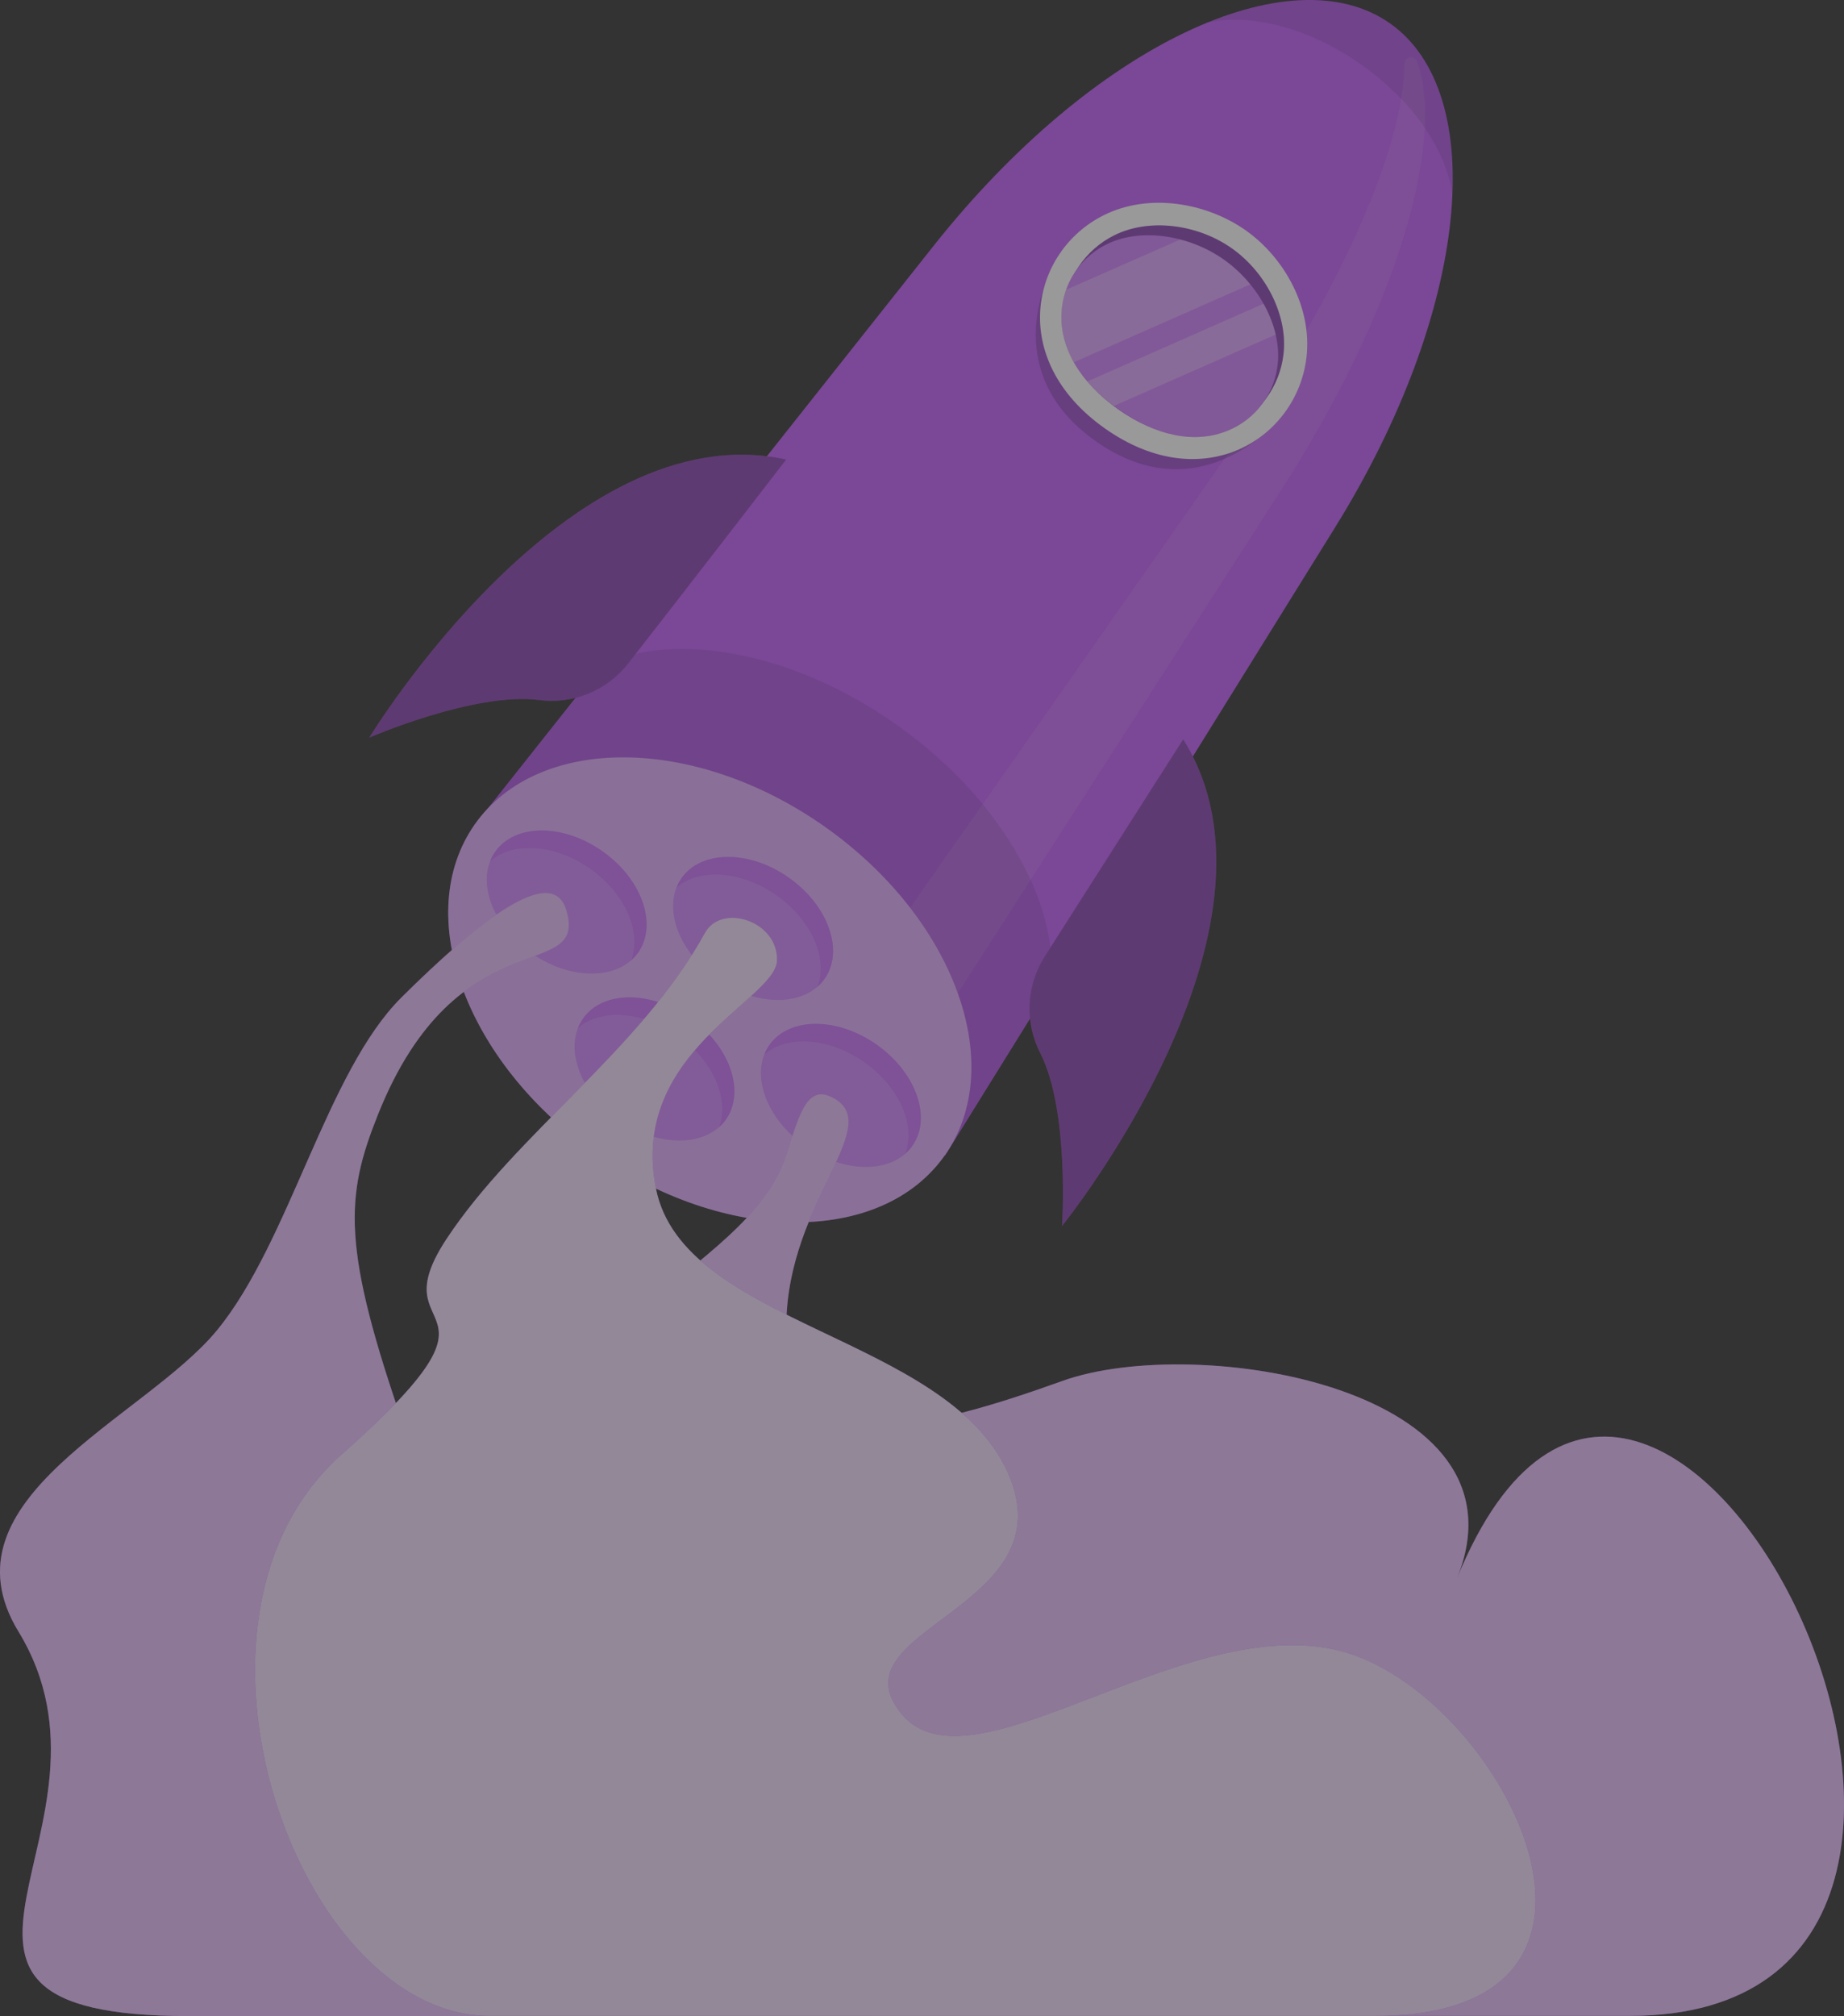<svg width="287.867" height="314.593" viewBox="0 0 287.867 314.593" fill="none" xmlns="http://www.w3.org/2000/svg" xmlns:xlink="http://www.w3.org/1999/xlink">
	<rect x="0" y="0" width="287.867" height="314.593" fill="#333333" stroke="none"/>
	<defs/>
	<g opacity="0.5">
		<path id="Vector" d="M208.314 82.47C229.589 48.267 232.487 14.562 216.999 3.653C201.51 -7.255 170.758 6.826 145.723 38.386L74.183 128.64L147.535 180.303L208.314 82.47Z" fill="#C35CFC" fill-opacity="1" fill-rule="nonzero"/>
		<g opacity="0.1">
			<path id="Vector" d="M199.944 76.576L137.675 173.391L130.058 158.83L191.906 70.505C209.391 45.525 219.192 22.7 219.231 9.99C219.229 9.744 219.314 9.505 219.472 9.317C219.629 9.128 219.848 9.001 220.09 8.959C220.332 8.916 220.581 8.961 220.793 9.086C221.005 9.21 221.166 9.405 221.248 9.637C225.654 22.318 218.017 48.482 199.944 76.576Z" fill="#FFFFFF" fill-opacity="1" fill-rule="nonzero"/>
		</g>
		<path id="Vector" d="M128.741 128.981C148.999 143.247 157.394 166.215 147.491 180.281C137.589 194.348 113.139 194.186 92.881 179.919C72.623 165.653 64.228 142.685 74.131 128.619C84.033 114.553 108.483 114.715 128.741 128.981Z" fill="#C35CFC" fill-opacity="1" fill-rule="evenodd"/>
		<g opacity="0.5">
			<path id="Vector" d="M128.741 128.981C148.999 143.247 157.394 166.215 147.491 180.281C137.589 194.348 113.139 194.186 92.881 179.919C72.623 165.653 64.228 142.685 74.131 128.619C84.033 114.553 108.483 114.715 128.741 128.981Z" fill="#FFFFFF" fill-opacity="1" fill-rule="evenodd"/>
		</g>
		<g opacity="0.1">
			<path id="Vector" d="M139.878 113.042C123.783 101.702 105.523 98.461 93.862 103.759L75.701 126.652C86.471 114.628 109.488 115.45 128.737 129.002C147.985 142.555 156.532 163.99 148.817 178.159L164.061 153.679C165.373 140.822 156.15 124.498 139.878 113.042Z" fill="#000000" fill-opacity="1" fill-rule="nonzero"/>
		</g>
		<g opacity="0.2">
			<path id="Vector" d="M165.657 39.228C161.192 46.298 157.824 59.528 171.091 68.86C184.357 78.192 195.675 70.584 200.815 63.964L165.657 39.228Z" fill="#000000" fill-opacity="1" fill-rule="nonzero"/>
		</g>
		<path id="Vector" d="M203.948 55.816C202.43 68.449 187.833 77.663 172.51 66.872C157.188 56.081 160.938 39.228 172.314 33.578C179.324 30.072 188.254 31.62 194.363 35.87C200.472 40.12 204.888 47.982 203.948 55.816Z" fill="#FFFFFF" fill-opacity="1" fill-rule="nonzero"/>
		<path id="Vector" d="M174.596 63.885C168.633 59.694 165.578 54.21 166.009 48.472C166.205 45.996 167.038 43.612 168.428 41.553C169.818 39.494 171.716 37.829 173.94 36.722C179.266 34.058 186.804 34.89 192.277 38.739C197.75 42.587 201.089 49.422 200.355 55.337C200.063 57.797 199.141 60.14 197.678 62.139C196.215 64.138 194.26 65.724 192.003 66.745C186.775 69.115 180.558 68.086 174.596 63.885Z" fill="#C35CFC" fill-opacity="1" fill-rule="nonzero"/>
		<g opacity="0.3">
			<path id="Vector" d="M174.596 63.885C168.633 59.694 165.578 54.21 166.009 48.472C166.205 45.996 167.038 43.612 168.428 41.553C169.818 39.494 171.716 37.829 173.94 36.722C179.266 34.058 186.804 34.89 192.277 38.739C197.75 42.587 201.089 49.422 200.355 55.337C200.063 57.797 199.141 60.14 197.678 62.139C196.215 64.138 194.26 65.724 192.003 66.745C186.775 69.115 180.558 68.086 174.596 63.885Z" fill="#000000" fill-opacity="1" fill-rule="nonzero"/>
		</g>
		<path id="Vector" d="M174.596 63.886C168.633 59.695 165.471 54.368 165.706 48.903C165.807 46.581 166.549 44.331 167.848 42.402C169.147 40.474 170.954 38.942 173.068 37.975C178.189 35.605 185.581 36.644 191.054 40.502C196.527 44.36 199.992 50.97 199.483 56.59C199.286 58.911 198.449 61.131 197.067 63.005C195.684 64.878 193.809 66.332 191.651 67.205C186.628 69.272 180.558 68.086 174.596 63.886Z" fill="#C35CFC" fill-opacity="1" fill-rule="nonzero"/>
		<g opacity="0.2">
			<path id="Vector" d="M174.596 63.886C168.633 59.695 165.471 54.368 165.706 48.903C165.807 46.581 166.549 44.331 167.848 42.402C169.147 40.474 170.954 38.942 173.068 37.975C178.189 35.605 185.581 36.644 191.054 40.502C196.527 44.36 199.992 50.97 199.483 56.59C199.286 58.911 198.449 61.131 197.067 63.005C195.684 64.878 193.809 66.332 191.651 67.205C186.628 69.272 180.558 68.086 174.596 63.886Z" fill="#FFFFFF" fill-opacity="1" fill-rule="nonzero"/>
		</g>
		<g opacity="0.3">
			<path id="Vector" d="M195.205 44.37L167.644 56.532C166.277 54.228 165.598 51.581 165.686 48.903C165.738 47.643 165.986 46.397 166.421 45.212L184.21 37.378C188.528 38.472 192.377 40.931 195.185 44.389L195.205 44.37Z" fill="#FFFFFF" fill-opacity="1" fill-rule="nonzero"/>
		</g>
		<g opacity="0.3">
			<path id="Vector" d="M199.16 52.213L173.871 63.356C172.35 62.241 170.964 60.953 169.74 59.518L197.251 47.376C198.111 48.891 198.753 50.519 199.16 52.213Z" fill="#FFFFFF" fill-opacity="1" fill-rule="nonzero"/>
		</g>
		<g opacity="0.1">
			<path id="Vector" d="M226.73 30.406C225.888 23.65 220.699 15.835 212.495 10.058C204.29 4.28 195.195 2.028 188.547 3.507C199.855 -1.105 209.989 -1.282 216.999 3.654C224.009 8.589 227.259 18.205 226.73 30.406Z" fill="#000000" fill-opacity="1" fill-rule="nonzero"/>
		</g>
		<g opacity="0.5">
			<path id="Vector" d="M123.144 136.938C129.312 141.282 131.811 148.355 128.726 152.738C125.641 157.12 118.14 157.151 111.972 152.808C105.805 148.464 103.306 141.391 106.391 137.009C109.476 132.626 116.977 132.595 123.144 136.938Z" fill="#C35CFC" fill-opacity="1" fill-rule="evenodd"/>
		</g>
		<g opacity="0.5">
			<path id="Vector" d="M99.639 148.626C96.555 153.003 89.055 153.043 82.887 148.695C76.719 144.347 74.213 137.277 77.297 132.9C80.381 128.523 87.89 128.484 94.058 132.832C100.226 137.179 102.684 144.25 99.639 148.626Z" fill="#C35CFC" fill-opacity="1" fill-rule="nonzero"/>
		</g>
		<g opacity="0.5">
			<path id="Vector" d="M142.434 178.796C139.349 183.183 131.85 183.212 125.682 178.864C119.514 174.517 117.017 167.447 120.101 163.069C123.185 158.692 130.685 158.653 136.853 163.001C143.021 167.349 145.518 174.419 142.434 178.796Z" fill="#C35CFC" fill-opacity="1" fill-rule="nonzero"/>
		</g>
		<g opacity="0.5">
			<path id="Vector" d="M113.346 174.673C110.262 179.05 102.762 179.08 96.594 174.742C90.426 170.404 87.929 163.324 91.013 158.937C94.097 154.55 101.597 154.531 107.765 158.869C113.933 163.207 116.391 170.287 113.346 174.673Z" fill="#C35CFC" fill-opacity="1" fill-rule="nonzero"/>
		</g>
		<g opacity="0.5">
			<path id="Vector" d="M128.737 152.759C128.41 153.221 128.029 153.642 127.601 154.012C129.314 149.645 126.729 143.583 121.217 139.706C115.705 135.828 109.136 135.436 105.601 138.511C105.809 137.99 106.075 137.494 106.395 137.032C109.479 132.655 116.988 132.616 123.156 136.964C129.324 141.312 131.811 148.372 128.737 152.759Z" fill="#C35CFC" fill-opacity="1" fill-rule="nonzero"/>
		</g>
		<g opacity="0.5">
			<path id="Vector" d="M99.639 148.627C99.314 149.087 98.936 149.508 98.513 149.88C100.226 145.503 97.651 139.451 92.13 135.564C86.608 131.676 80.048 131.294 76.514 134.379C76.719 133.856 76.985 133.36 77.307 132.9C80.391 128.513 87.89 128.484 94.058 132.832C100.226 137.18 102.684 144.24 99.639 148.627Z" fill="#C35CFC" fill-opacity="1" fill-rule="nonzero"/>
		</g>
		<g opacity="0.5">
			<path id="Vector" d="M142.434 178.806C142.108 179.263 141.73 179.681 141.308 180.05C143.021 175.672 140.436 169.621 134.924 165.743C129.412 161.865 122.843 161.464 119.308 164.558C119.512 164.032 119.778 163.532 120.101 163.07C123.185 158.683 130.685 158.653 136.853 163.001C143.021 167.349 145.527 174.419 142.434 178.806Z" fill="#C35CFC" fill-opacity="1" fill-rule="nonzero"/>
		</g>
		<g opacity="0.5">
			<path id="Vector" d="M113.346 174.673C113.026 175.135 112.648 175.553 112.22 175.917C113.933 171.55 111.349 165.488 105.836 161.61C100.324 157.732 93.755 157.341 90.221 160.425C90.422 159.898 90.688 159.398 91.013 158.937C94.097 154.55 101.597 154.531 107.765 158.869C113.933 163.207 116.391 170.287 113.346 174.673Z" fill="#C35CFC" fill-opacity="1" fill-rule="nonzero"/>
		</g>
		<path id="Vector" d="M122.725 71.71C122.725 71.71 109.508 88.865 97.994 103.632C96.359 105.691 94.217 107.289 91.778 108.269C89.339 109.25 86.686 109.579 84.082 109.224C74.027 107.98 57.647 115.099 57.647 115.099C57.647 115.099 88.634 64.189 122.725 71.71Z" fill="#C35CFC" fill-opacity="1" fill-rule="nonzero"/>
		<g opacity="0.3">
			<path id="Vector" d="M122.725 71.71C122.725 71.71 109.508 88.865 97.994 103.632C96.359 105.691 94.217 107.289 91.778 108.269C89.339 109.25 86.686 109.579 84.082 109.224C74.027 107.98 57.647 115.099 57.647 115.099C57.647 115.099 88.634 64.189 122.725 71.71Z" fill="#000000" fill-opacity="1" fill-rule="nonzero"/>
		</g>
		<path id="Vector" d="M184.709 115.372C184.709 115.372 173.068 133.595 162.994 149.41C161.608 151.643 160.826 154.198 160.727 156.825C160.627 159.452 161.213 162.06 162.426 164.392C166.988 173.449 165.794 191.31 165.794 191.31C165.794 191.31 203.282 144.925 184.709 115.372Z" fill="#C35CFC" fill-opacity="1" fill-rule="nonzero"/>
		<g opacity="0.3">
			<path id="Vector" d="M184.709 115.372C184.709 115.372 173.068 133.595 162.994 149.41C161.608 151.643 160.826 154.198 160.727 156.825C160.627 159.452 161.213 162.06 162.426 164.392C166.988 173.449 165.794 191.31 165.794 191.31C165.794 191.31 203.282 144.925 184.709 115.372Z" fill="#000000" fill-opacity="1" fill-rule="nonzero"/>
		</g>
		<path id="Vector" d="M227.416 246.381C239.644 216.457 186.775 207.977 165.853 215.487C144.93 222.998 123.597 228.579 122.774 208.554C121.952 188.529 138.067 176.113 130.381 171.491C126.122 168.925 124.908 173.449 122.803 180.049C116.361 200.27 79.872 205.088 96.663 234.356C113.453 263.625 104.495 257.27 76.249 269.011C48.003 280.751 62.542 314.563 89.868 314.563L254.428 314.563C329.855 314.563 258.442 170.169 227.416 246.381Z" fill="#C35CFC" fill-opacity="1" fill-rule="nonzero"/>
		<g opacity="0.6">
			<path id="Vector" d="M227.416 246.381C239.644 216.457 186.775 207.977 165.853 215.487C144.93 222.998 123.597 228.579 122.774 208.554C121.952 188.529 138.067 176.113 130.381 171.491C126.122 168.925 124.908 173.449 122.803 180.049C116.361 200.27 79.872 205.088 96.663 234.356C113.453 263.625 104.495 257.27 76.249 269.011C48.003 280.751 62.542 314.563 89.868 314.563L254.428 314.563C329.855 314.563 258.442 170.169 227.416 246.381Z" fill="#FFFFFF" fill-opacity="1" fill-rule="nonzero"/>
		</g>
		<path id="Vector" d="M88.429 142.075C86.236 134.457 74.37 144.034 62.68 155.637C50.99 167.241 45.223 193.729 33.915 207.536C22.607 221.342 -9.771 233.818 2.888 254.597C21.559 285.216 -21.353 314.593 29.47 314.593L133.71 314.593C152.772 314.593 173.44 291.278 143.755 275.424C114.07 259.571 69.602 296.536 57.598 261.275C51.645 243.776 73.263 251.806 63.247 223.154C53.232 194.502 53.898 186.698 58.998 173.929C71.413 142.81 91.806 153.649 88.429 142.075Z" fill="#C35CFC" fill-opacity="1" fill-rule="nonzero"/>
		<g opacity="0.6">
			<path id="Vector" d="M88.429 142.075C86.236 134.457 74.37 144.034 62.68 155.637C50.99 167.241 45.223 193.729 33.915 207.536C22.607 221.342 -9.771 233.818 2.888 254.597C21.559 285.216 -21.353 314.593 29.47 314.593L133.71 314.593C152.772 314.593 173.44 291.278 143.755 275.424C114.07 259.571 69.602 296.536 57.598 261.275C51.645 243.776 73.263 251.806 63.247 223.154C53.232 194.502 53.898 186.698 58.998 173.929C71.413 142.81 91.806 153.649 88.429 142.075Z" fill="#FFFFFF" fill-opacity="1" fill-rule="nonzero"/>
		</g>
		<path id="Vector" d="M110.037 145.591C112.621 140.871 121.492 143.701 121.296 149.88C121.1 156.059 98.131 164.157 102.4 185.494C106.669 206.831 147.672 208.358 157.296 229.734C166.92 251.11 129.637 254.107 140.759 267.473C151.882 280.839 186.207 250.141 210.664 258.034C235.121 265.926 259.558 314.563 214.698 314.563L76.465 314.563C46.408 314.563 24.457 252.491 53.339 226.954C82.222 201.416 58.92 209.709 69.699 193.347C80.479 176.984 100.119 163.687 110.037 145.591Z" fill="#C35CFC" fill-opacity="1" fill-rule="nonzero"/>
		<g opacity="0.8">
			<path id="Vector" d="M110.037 145.591C112.621 140.871 121.492 143.701 121.296 149.88C121.1 156.059 98.131 164.157 102.4 185.494C106.669 206.831 147.672 208.358 157.296 229.734C166.92 251.11 129.637 254.107 140.759 267.473C151.882 280.839 186.207 250.141 210.664 258.034C235.121 265.926 259.558 314.563 214.698 314.563L76.465 314.563C46.408 314.563 24.457 252.491 53.339 226.954C82.222 201.416 58.92 209.709 69.699 193.347C80.479 176.984 100.119 163.687 110.037 145.591Z" fill="#FFFFFF" fill-opacity="1" fill-rule="nonzero"/>
		</g>
	</g>
</svg>
